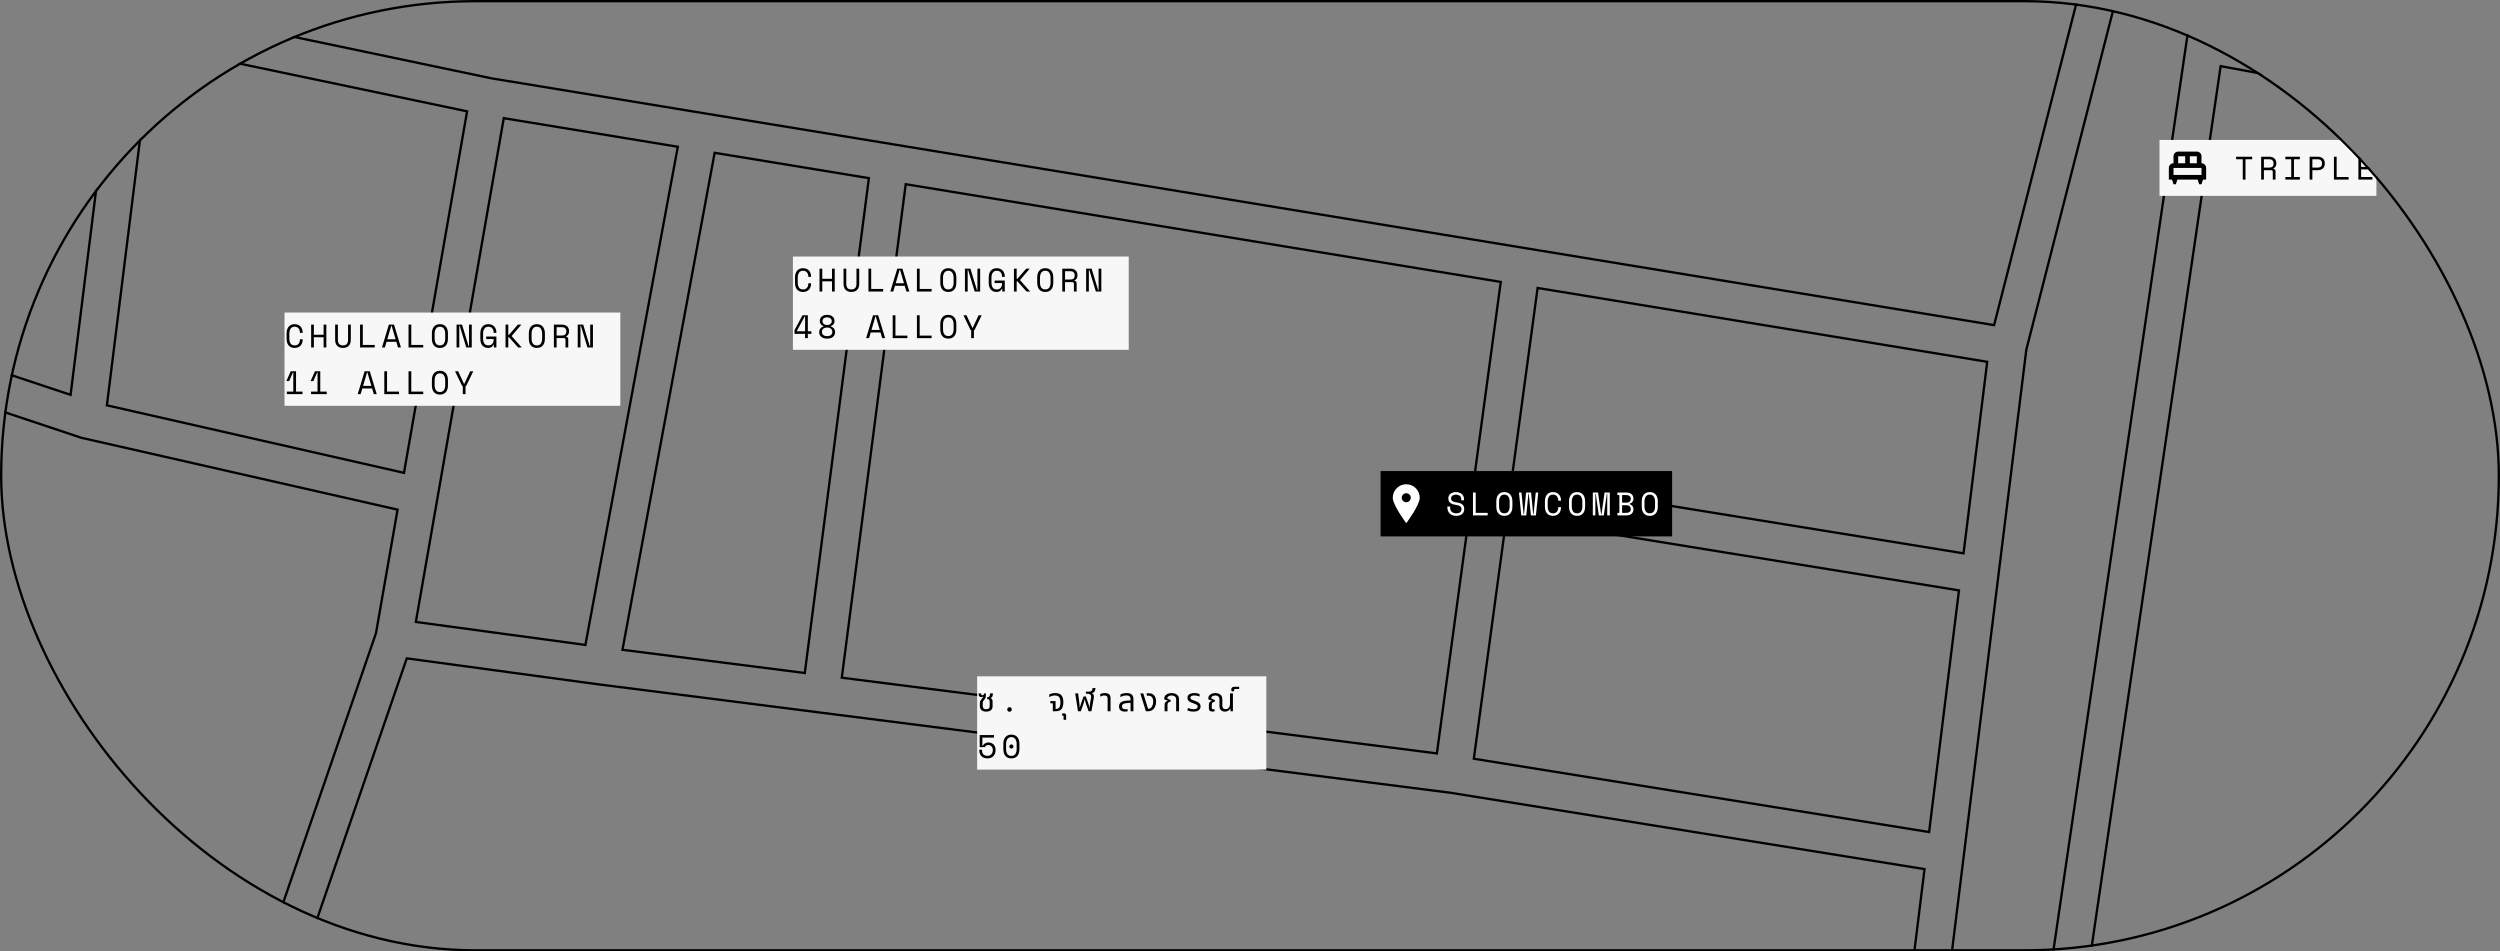 <svg width="1072" height="408" viewBox="0 0 1072 408" fill="none" xmlns="http://www.w3.org/2000/svg">
<rect x="0" y="0" width="1072" height="408" fill="#808080" stroke="none"/>
<g clip-path="url(#clip0_1694_2933)">
<path d="M855.065 139.418L854.984 139.911L855.436 139.985L855.55 139.542L855.065 139.418ZM892.25 -5.982L892.373 -6.467L891.889 -6.591L891.765 -6.106L892.25 -5.982ZM653.797 106.362L653.878 105.869L653.797 106.362ZM382.797 61.854L382.716 62.347L382.797 61.854ZM301.297 48.469L301.378 47.975L301.297 48.469ZM210.97 33.634L210.868 34.123L210.878 34.126L210.889 34.127L210.97 33.634ZM68.143 3.67L68.245 3.181L67.756 3.078L67.653 3.567L68.143 3.67ZM64.858 19.329L64.368 19.227L64.266 19.716L64.755 19.819L64.858 19.329ZM200.289 47.742L200.782 47.828L200.865 47.351L200.392 47.252L200.289 47.742ZM173.229 202.757L173.118 203.244L173.631 203.361L173.721 202.843L173.229 202.757ZM45.834 173.803L45.338 173.742L45.282 174.191L45.723 174.291L45.834 173.803ZM62.939 36.489L63.435 36.55L63.497 36.054L63.001 35.992L62.939 36.489ZM47.061 34.511L47.123 34.015L46.627 33.953L46.565 34.449L47.061 34.511ZM30.268 169.323L30.11 169.797L30.689 169.99L30.764 169.385L30.268 169.323ZM-17.47 153.41L-17.312 152.936L-17.786 152.778L-17.945 153.252L-17.47 153.41ZM-22.53 168.589L-23.004 168.431L-23.162 168.905L-22.688 169.063L-22.53 168.589ZM34.47 187.589L34.312 188.063L34.312 188.064L34.47 187.589ZM34.843 187.714L34.685 188.188L34.709 188.196L34.733 188.201L34.843 187.714ZM35.227 187.801L35.116 188.288L35.227 187.801ZM170.474 218.539L170.966 218.625L171.048 218.156L170.584 218.051L170.474 218.539ZM161.229 271.497L161.701 271.66L161.714 271.622L161.721 271.583L161.229 271.497ZM109.436 421.895L108.963 421.732L108.8 422.205L109.273 422.368L109.436 421.895ZM124.564 427.105L124.401 427.577L124.874 427.74L125.037 427.267L124.564 427.105ZM174.428 282.309L174.495 281.813L174.088 281.758L173.955 282.146L174.428 282.309ZM256.425 293.427L256.492 292.932H256.492L256.425 293.427ZM256.458 293.432L256.39 293.927L256.395 293.928L256.458 293.432ZM256.49 293.436L256.553 292.94H256.553L256.49 293.436ZM350.99 305.458L350.927 305.954L350.99 305.458ZM621.859 339.919L621.939 339.425L621.931 339.424L621.922 339.423L621.859 339.919ZM825.237 372.672L825.733 372.733L825.792 372.255L825.316 372.178L825.237 372.672ZM815.06 455.019L814.564 454.957L814.503 455.453L814.999 455.515L815.06 455.019ZM830.94 456.981L830.878 457.477L831.375 457.538L831.436 457.042L830.94 456.981ZM842.062 366.981L842.558 367.042L842.062 366.981ZM856.829 247.481L856.333 247.42L856.829 247.481ZM868.877 149.987L868.393 149.864L868.385 149.895L868.381 149.926L868.877 149.987ZM907.751 -2.018L908.235 -1.894L908.359 -2.379L907.875 -2.503L907.751 -2.018ZM852.118 155.148L852.614 155.209L852.673 154.733L852.199 154.655L852.118 155.148ZM659.323 123.484L659.404 122.991L658.896 122.907L658.827 123.417L659.323 123.484ZM841.969 237.273L841.889 237.767L842.401 237.85L842.465 237.334L841.969 237.273ZM648.164 205.85L647.668 205.783L647.603 206.266L648.084 206.344L648.164 205.85ZM840.005 253.164L840.501 253.225L840.56 252.747L840.085 252.67L840.005 253.164ZM646.015 221.711L646.095 221.217L645.589 221.135L645.52 221.644L646.015 221.711ZM827.2 356.782L827.121 357.276L827.633 357.358L827.697 356.843L827.2 356.782ZM631.975 325.342L631.48 325.275L631.414 325.758L631.896 325.836L631.975 325.342ZM643.528 120.89L644.024 120.957L644.089 120.475L643.609 120.397L643.528 120.89ZM388.371 78.984L388.452 78.49L387.941 78.407L387.875 78.92L388.371 78.984ZM631.262 211.426L630.767 211.359L631.262 211.426ZM616.138 323.062L616.075 323.558L616.567 323.621L616.633 323.129L616.138 323.062ZM360.964 290.598L360.468 290.534L360.403 291.031L360.901 291.094L360.964 290.598ZM345.091 288.579L345.028 289.075L345.523 289.138L345.587 288.643L345.091 288.579ZM372.573 76.389L373.069 76.454L373.131 75.974L372.654 75.896L372.573 76.389ZM266.91 278.632L266.419 278.541L266.322 279.062L266.847 279.128L266.91 278.632ZM306.437 65.527L306.518 65.034L306.034 64.955L305.945 65.436L306.437 65.527ZM251.024 276.548L250.957 277.044L251.429 277.108L251.515 276.64L251.024 276.548ZM290.645 62.934L291.136 63.025L291.23 62.523L290.726 62.44L290.645 62.934ZM178.31 266.689L177.817 266.603L177.728 267.115L178.243 267.184L178.31 266.689ZM216.019 50.678L216.1 50.184L215.611 50.104L215.526 50.592L216.019 50.678ZM938.787 9.631L938.877 9.139L938.367 9.045L938.292 9.558L938.787 9.631ZM946.947 11.132L947.038 10.64L946.947 11.132ZM937.585 17.84L938.079 17.913V17.913L937.585 17.84ZM876.585 434.34L876.09 434.268L876.017 434.763L876.512 434.835L876.585 434.34ZM892.416 436.659L892.343 437.154L892.838 437.226L892.91 436.731L892.416 436.659ZM952.213 28.369L952.304 27.877L951.794 27.783L951.719 28.296L952.213 28.369ZM987.553 34.868L987.463 35.359L987.954 35.45L988.045 34.958L987.553 34.868ZM990.447 19.132L990.939 19.222L991.029 18.73L990.538 18.64L990.447 19.132ZM855.55 139.542L892.734 -5.859L891.765 -6.106L854.581 139.294L855.55 139.542ZM653.716 106.856L854.984 139.911L855.146 138.924L653.878 105.869L653.716 106.856ZM382.716 62.347L653.716 106.856L653.878 105.869L382.878 61.361L382.716 62.347ZM301.216 48.962L382.716 62.347L382.878 61.361L301.378 47.975L301.216 48.962ZM210.889 34.127L301.216 48.962L301.378 47.975L211.051 33.141L210.889 34.127ZM68.04 4.159L210.868 34.123L211.073 33.145L68.245 3.181L68.04 4.159ZM65.347 19.432L68.632 3.773L67.653 3.567L64.368 19.227L65.347 19.432ZM200.392 47.252L64.96 18.84L64.755 19.819L200.187 48.231L200.392 47.252ZM173.721 202.843L200.782 47.828L199.797 47.656L172.736 202.671L173.721 202.843ZM45.723 174.291L173.118 203.244L173.339 202.269L45.944 173.316L45.723 174.291ZM62.443 36.427L45.338 173.742L46.33 173.865L63.435 36.55L62.443 36.427ZM47 35.007L62.877 36.985L63.001 35.992L47.123 34.015L47 35.007ZM30.764 169.385L47.558 34.573L46.565 34.449L29.772 169.261L30.764 169.385ZM-17.628 153.885L30.11 169.797L30.426 168.849L-17.312 152.936L-17.628 153.885ZM-22.055 168.747L-16.996 153.568L-17.945 153.252L-23.004 168.431L-22.055 168.747ZM34.628 187.115L-22.372 168.115L-22.688 169.063L34.312 188.063L34.628 187.115ZM35.002 187.239L34.628 187.115L34.312 188.064L34.685 188.188L35.002 187.239ZM35.338 187.313L34.954 187.226L34.733 188.201L35.116 188.288L35.338 187.313ZM170.584 218.051L35.338 187.313L35.116 188.288L170.363 219.026L170.584 218.051ZM161.721 271.583L170.966 218.625L169.981 218.453L160.736 271.411L161.721 271.583ZM109.909 422.058L161.701 271.66L160.756 271.334L108.963 421.732L109.909 422.058ZM124.727 426.632L109.599 421.422L109.273 422.368L124.401 427.577L124.727 426.632ZM173.955 282.146L124.091 426.942L125.037 427.267L174.9 282.472L173.955 282.146ZM256.492 292.932L174.495 281.813L174.36 282.804L256.358 293.923L256.492 292.932ZM256.525 292.936L256.492 292.932L256.358 293.923L256.39 293.927L256.525 292.936ZM256.553 292.94L256.521 292.936L256.395 293.928L256.427 293.932L256.553 292.94ZM351.053 304.962L256.553 292.94L256.427 293.932L350.927 305.954L351.053 304.962ZM621.922 339.423L351.053 304.962L350.927 305.954L621.796 340.415L621.922 339.423ZM825.316 372.178L621.939 339.425L621.78 340.413L825.157 373.165L825.316 372.178ZM815.557 455.08L825.733 372.733L824.74 372.611L814.564 454.957L815.557 455.08ZM831.001 456.485L815.122 454.522L814.999 455.515L830.878 457.477L831.001 456.485ZM841.565 366.92L830.443 456.92L831.436 457.042L842.558 367.042L841.565 366.92ZM856.333 247.42L841.565 366.92L842.558 367.042L857.325 247.542L856.333 247.42ZM868.381 149.926L856.333 247.42L857.325 247.542L869.373 150.049L868.381 149.926ZM907.266 -2.142L868.393 149.864L869.361 150.111L908.235 -1.894L907.266 -2.142ZM892.126 -5.498L907.627 -1.534L907.875 -2.503L892.373 -6.467L892.126 -5.498ZM852.199 154.655L659.404 122.991L659.242 123.978L852.037 155.641L852.199 154.655ZM842.465 237.334L852.614 155.209L851.621 155.087L841.473 237.212L842.465 237.334ZM648.084 206.344L841.889 237.767L842.049 236.78L648.244 205.357L648.084 206.344ZM658.827 123.417L647.668 205.783L648.659 205.917L659.818 123.551L658.827 123.417ZM840.085 252.67L646.095 221.217L645.935 222.204L839.925 253.657L840.085 252.67ZM827.697 356.843L840.501 253.225L839.509 253.102L826.704 356.721L827.697 356.843ZM631.896 325.836L827.121 357.276L827.28 356.288L632.055 324.848L631.896 325.836ZM645.52 221.644L631.48 325.275L632.471 325.409L646.511 221.778L645.52 221.644ZM643.609 120.397L388.452 78.49L388.29 79.477L643.447 121.383L643.609 120.397ZM631.758 211.493L644.024 120.957L643.033 120.823L630.767 211.359L631.758 211.493ZM616.633 323.129L631.758 211.493L630.767 211.359L615.642 322.995L616.633 323.129ZM360.901 291.094L616.075 323.558L616.201 322.566L361.027 290.102L360.901 291.094ZM387.875 78.92L360.468 290.534L361.459 290.662L388.867 79.048L387.875 78.92ZM345.587 288.643L373.069 76.454L372.077 76.325L344.596 288.515L345.587 288.643ZM266.847 279.128L345.028 289.075L345.155 288.083L266.973 278.136L266.847 279.128ZM305.945 65.436L266.419 278.541L267.402 278.724L306.928 65.619L305.945 65.436ZM372.654 75.896L306.518 65.034L306.356 66.021L372.492 76.883L372.654 75.896ZM251.515 276.64L291.136 63.025L290.153 62.843L250.532 276.457L251.515 276.64ZM178.243 267.184L250.957 277.044L251.091 276.053L178.377 266.193L178.243 267.184ZM215.526 50.592L177.817 266.603L178.803 266.775L216.511 50.764L215.526 50.592ZM290.726 62.44L216.1 50.184L215.938 51.171L290.564 63.427L290.726 62.44ZM938.696 10.123L946.857 11.623L947.038 10.64L938.877 9.139L938.696 10.123ZM938.079 17.913L939.282 9.703L938.292 9.558L937.09 17.768L938.079 17.913ZM877.079 434.413L938.079 17.913L937.09 17.768L876.09 434.268L877.079 434.413ZM892.488 436.164L876.657 433.846L876.512 434.835L892.343 437.154L892.488 436.164ZM951.719 28.296L891.921 436.587L892.91 436.731L952.708 28.441L951.719 28.296ZM987.643 34.376L952.304 27.877L952.123 28.86L987.463 35.359L987.643 34.376ZM989.955 19.041L987.061 34.777L988.045 34.958L990.939 19.222L989.955 19.041ZM946.857 11.623L990.357 19.623L990.538 18.64L947.038 10.64L946.857 11.623Z" fill="black"/>
<rect width="125" height="28" transform="translate(592 202)" fill="black"/>
<path d="M608.786 213.429C608.786 216.63 603 224.357 603 224.357C603 224.357 597.214 216.63 597.214 213.429C597.214 211.894 597.824 210.423 598.909 209.338C599.994 208.253 601.466 207.643 603 207.643C604.534 207.643 606.006 208.253 607.091 209.338C608.176 210.423 608.786 211.894 608.786 213.429Z" fill="white"/>
<path d="M603 215.357C604.065 215.357 604.929 214.494 604.929 213.429C604.929 212.363 604.065 211.5 603 211.5C601.935 211.5 601.071 212.363 601.071 213.429C601.071 214.494 601.935 215.357 603 215.357Z" fill="black"/>
<path d="M626.594 214.028C626.594 213.711 626.529 213.431 626.398 213.188C626.277 212.945 626.109 212.745 625.894 212.586C625.679 212.427 625.432 212.306 625.152 212.222C624.872 212.138 624.578 212.096 624.27 212.096C623.999 212.096 623.743 212.133 623.5 212.208C623.257 212.273 623.038 212.371 622.842 212.502C622.655 212.633 622.506 212.796 622.394 212.992C622.282 213.179 622.226 213.398 622.226 213.65V213.734C622.226 214.005 622.282 214.238 622.394 214.434C622.506 214.621 622.669 214.784 622.884 214.924C623.108 215.055 623.383 215.167 623.71 215.26C624.037 215.344 624.419 215.419 624.858 215.484C625.885 215.643 626.641 215.946 627.126 216.394C627.611 216.833 627.854 217.425 627.854 218.172V218.34C627.854 218.76 627.779 219.147 627.63 219.502C627.49 219.847 627.275 220.146 626.986 220.398C626.706 220.65 626.356 220.846 625.936 220.986C625.516 221.126 625.031 221.196 624.48 221.196C623.855 221.196 623.299 221.107 622.814 220.93C622.338 220.743 621.937 220.491 621.61 220.174C621.293 219.847 621.05 219.469 620.882 219.04C620.714 218.601 620.63 218.125 620.63 217.612V217.192H621.806V217.528C621.806 218.387 622.039 219.031 622.506 219.46C622.982 219.889 623.64 220.104 624.48 220.104C625.208 220.104 625.754 219.945 626.118 219.628C626.491 219.301 626.678 218.872 626.678 218.34V218.256C626.678 217.743 626.487 217.351 626.104 217.08C625.731 216.809 625.119 216.613 624.27 216.492C623.775 216.427 623.327 216.329 622.926 216.198C622.534 216.058 622.198 215.881 621.918 215.666C621.638 215.442 621.423 215.176 621.274 214.868C621.125 214.56 621.05 214.196 621.05 213.776V213.608C621.05 213.225 621.129 212.875 621.288 212.558C621.447 212.241 621.666 211.965 621.946 211.732C622.235 211.499 622.576 211.321 622.968 211.2C623.369 211.069 623.808 211.004 624.284 211.004C624.835 211.004 625.325 211.083 625.754 211.242C626.193 211.401 626.561 211.615 626.86 211.886C627.159 212.147 627.383 212.46 627.532 212.824C627.691 213.179 627.77 213.552 627.77 213.944V214.532H626.594V214.028ZM631.61 211.2H632.786V219.908H637.91V221H631.61V211.2ZM641.625 215.008C641.625 213.739 641.928 212.754 642.535 212.054C643.141 211.354 643.986 211.004 645.069 211.004C646.151 211.004 646.996 211.354 647.603 212.054C648.209 212.754 648.513 213.739 648.513 215.008V217.192C648.513 218.499 648.209 219.493 647.603 220.174C646.996 220.855 646.151 221.196 645.069 221.196C643.986 221.196 643.141 220.855 642.535 220.174C641.928 219.493 641.625 218.499 641.625 217.192V215.008ZM645.069 220.104C645.825 220.104 646.389 219.847 646.763 219.334C647.145 218.811 647.337 218.069 647.337 217.108V215.092C647.337 214.196 647.145 213.473 646.763 212.922C646.389 212.371 645.825 212.096 645.069 212.096C644.313 212.096 643.743 212.371 643.361 212.922C642.987 213.473 642.801 214.196 642.801 215.092V217.108C642.801 218.069 642.987 218.811 643.361 219.334C643.743 219.847 644.313 220.104 645.069 220.104ZM658.597 221H656.455L655.545 211.704H655.377L654.467 221H652.325L651.331 211.2H652.395L653.333 220.496H653.501L654.383 211.2H656.539L657.421 220.496H657.589L658.527 211.2H659.591L658.597 221ZM665.909 220.104C666.31 220.104 666.651 220.039 666.931 219.908C667.22 219.768 667.454 219.586 667.631 219.362C667.818 219.129 667.953 218.867 668.037 218.578C668.13 218.279 668.177 217.967 668.177 217.64V217.472H669.353V217.64C669.353 218.135 669.278 218.601 669.129 219.04C668.98 219.469 668.76 219.847 668.471 220.174C668.182 220.491 667.822 220.743 667.393 220.93C666.964 221.107 666.469 221.196 665.909 221.196C664.826 221.196 663.982 220.855 663.375 220.174C662.768 219.493 662.465 218.499 662.465 217.192V215.008C662.465 213.739 662.768 212.754 663.375 212.054C663.982 211.354 664.826 211.004 665.909 211.004C666.469 211.004 666.964 211.097 667.393 211.284C667.822 211.461 668.182 211.713 668.471 212.04C668.76 212.357 668.98 212.735 669.129 213.174C669.278 213.603 669.353 214.065 669.353 214.56V214.728H668.177V214.56C668.168 214.243 668.116 213.935 668.023 213.636C667.939 213.337 667.804 213.076 667.617 212.852C667.44 212.619 667.211 212.437 666.931 212.306C666.651 212.166 666.31 212.096 665.909 212.096C665.153 212.096 664.584 212.371 664.201 212.922C663.828 213.473 663.641 214.196 663.641 215.092V217.108C663.641 218.069 663.828 218.811 664.201 219.334C664.584 219.847 665.153 220.104 665.909 220.104ZM672.801 215.008C672.801 213.739 673.105 212.754 673.711 212.054C674.318 211.354 675.163 211.004 676.245 211.004C677.328 211.004 678.173 211.354 678.779 212.054C679.386 212.754 679.689 213.739 679.689 215.008V217.192C679.689 218.499 679.386 219.493 678.779 220.174C678.173 220.855 677.328 221.196 676.245 221.196C675.163 221.196 674.318 220.855 673.711 220.174C673.105 219.493 672.801 218.499 672.801 217.192V215.008ZM676.245 220.104C677.001 220.104 677.566 219.847 677.939 219.334C678.322 218.811 678.513 218.069 678.513 217.108V215.092C678.513 214.196 678.322 213.473 677.939 212.922C677.566 212.371 677.001 212.096 676.245 212.096C675.489 212.096 674.92 212.371 674.537 212.922C674.164 213.473 673.977 214.196 673.977 215.092V217.108C673.977 218.069 674.164 218.811 674.537 219.334C674.92 219.847 675.489 220.104 676.245 220.104ZM682.998 211.2H685.238L686.554 220.496H686.722L688.038 211.2H690.278V221H689.186V211.704H689.018L687.702 221H685.574L684.258 211.704H684.09V221H682.998V211.2ZM693.544 219.908H694.384V212.292H693.544V211.2H697.506C697.973 211.2 698.383 211.265 698.738 211.396C699.102 211.527 699.405 211.704 699.648 211.928C699.9 212.152 700.087 212.423 700.208 212.74C700.339 213.048 700.404 213.384 700.404 213.748V213.916C700.404 214.187 700.362 214.434 700.278 214.658C700.194 214.882 700.077 215.083 699.928 215.26C699.779 215.437 699.601 215.591 699.396 215.722C699.2 215.843 698.985 215.937 698.752 216.002V216.17C699.219 216.301 699.611 216.553 699.928 216.926C700.245 217.29 700.404 217.738 700.404 218.27V218.438C700.404 218.802 700.339 219.143 700.208 219.46C700.087 219.768 699.9 220.039 699.648 220.272C699.405 220.496 699.102 220.673 698.738 220.804C698.383 220.935 697.973 221 697.506 221H693.544V219.908ZM695.56 219.908H697.422C697.973 219.908 698.421 219.773 698.766 219.502C699.111 219.222 699.284 218.839 699.284 218.354V218.27C699.284 217.766 699.121 217.369 698.794 217.08C698.467 216.781 698.024 216.632 697.464 216.632H695.56V219.908ZM695.56 215.54H697.464C698.024 215.54 698.467 215.395 698.794 215.106C699.121 214.817 699.284 214.42 699.284 213.916V213.832C699.284 213.356 699.111 212.983 698.766 212.712C698.421 212.432 697.973 212.292 697.422 212.292H695.56V215.54ZM703.978 215.008C703.978 213.739 704.281 212.754 704.888 212.054C705.495 211.354 706.339 211.004 707.422 211.004C708.505 211.004 709.349 211.354 709.956 212.054C710.563 212.754 710.866 213.739 710.866 215.008V217.192C710.866 218.499 710.563 219.493 709.956 220.174C709.349 220.855 708.505 221.196 707.422 221.196C706.339 221.196 705.495 220.855 704.888 220.174C704.281 219.493 703.978 218.499 703.978 217.192V215.008ZM707.422 220.104C708.178 220.104 708.743 219.847 709.116 219.334C709.499 218.811 709.69 218.069 709.69 217.108V215.092C709.69 214.196 709.499 213.473 709.116 212.922C708.743 212.371 708.178 212.096 707.422 212.096C706.666 212.096 706.097 212.371 705.714 212.922C705.341 213.473 705.154 214.196 705.154 215.092V217.108C705.154 218.069 705.341 218.811 705.714 219.334C706.097 219.847 706.666 220.104 707.422 220.104Z" fill="white"/>
<rect width="144" height="40" transform="translate(122 134)" fill="#F7F7F7"/>
<path d="M126.34 148.104C126.741 148.104 127.082 148.039 127.362 147.908C127.651 147.768 127.885 147.586 128.062 147.362C128.249 147.129 128.384 146.867 128.468 146.578C128.561 146.279 128.608 145.967 128.608 145.64V145.472H129.784V145.64C129.784 146.135 129.709 146.601 129.56 147.04C129.411 147.469 129.191 147.847 128.902 148.174C128.613 148.491 128.253 148.743 127.824 148.93C127.395 149.107 126.9 149.196 126.34 149.196C125.257 149.196 124.413 148.855 123.806 148.174C123.199 147.493 122.896 146.499 122.896 145.192V143.008C122.896 141.739 123.199 140.754 123.806 140.054C124.413 139.354 125.257 139.004 126.34 139.004C126.9 139.004 127.395 139.097 127.824 139.284C128.253 139.461 128.613 139.713 128.902 140.04C129.191 140.357 129.411 140.735 129.56 141.174C129.709 141.603 129.784 142.065 129.784 142.56V142.728H128.608V142.56C128.599 142.243 128.547 141.935 128.454 141.636C128.37 141.337 128.235 141.076 128.048 140.852C127.871 140.619 127.642 140.437 127.362 140.306C127.082 140.166 126.741 140.096 126.34 140.096C125.584 140.096 125.015 140.371 124.632 140.922C124.259 141.473 124.072 142.196 124.072 143.092V145.108C124.072 146.069 124.259 146.811 124.632 147.334C125.015 147.847 125.584 148.104 126.34 148.104ZM133.414 139.2H134.59V143.54H138.762V139.2H139.938V149H138.762V144.632H134.59V149H133.414V139.2ZM144.885 139.2V145.696C144.885 146.489 145.067 147.091 145.431 147.502C145.804 147.903 146.35 148.104 147.069 148.104C147.787 148.104 148.329 147.903 148.693 147.502C149.066 147.091 149.253 146.489 149.253 145.696V139.2H150.429V145.696C150.429 146.835 150.13 147.703 149.533 148.3C148.935 148.897 148.114 149.196 147.069 149.196C146.023 149.196 145.202 148.897 144.605 148.3C144.007 147.703 143.709 146.835 143.709 145.696V139.2H144.885ZM154.395 139.2H155.571V147.908H160.695V149H154.395V139.2ZM169.953 146.564H165.753L165.039 149H163.779L166.747 139.2H168.959L171.927 149H170.667L169.953 146.564ZM167.769 139.704L166.075 145.472H169.631L167.937 139.704H167.769ZM175.179 139.2H176.355V147.908H181.479V149H175.179V139.2ZM185.194 143.008C185.194 141.739 185.497 140.754 186.104 140.054C186.71 139.354 187.555 139.004 188.638 139.004C189.72 139.004 190.565 139.354 191.172 140.054C191.778 140.754 192.082 141.739 192.082 143.008V145.192C192.082 146.499 191.778 147.493 191.172 148.174C190.565 148.855 189.72 149.196 188.638 149.196C187.555 149.196 186.71 148.855 186.104 148.174C185.497 147.493 185.194 146.499 185.194 145.192V143.008ZM188.638 148.104C189.394 148.104 189.958 147.847 190.332 147.334C190.714 146.811 190.906 146.069 190.906 145.108V143.092C190.906 142.196 190.714 141.473 190.332 140.922C189.958 140.371 189.394 140.096 188.638 140.096C187.882 140.096 187.312 140.371 186.93 140.922C186.556 141.473 186.37 142.196 186.37 143.092V145.108C186.37 146.069 186.556 146.811 186.93 147.334C187.312 147.847 187.882 148.104 188.638 148.104ZM200.948 148.496H201.116V139.2H202.292V149H199.94L197.112 139.704H196.944V149H195.768V139.2H198.12L200.948 148.496ZM208.484 144.296H212.852V149H211.76V147.824H211.592C211.433 148.235 211.153 148.566 210.752 148.818C210.351 149.07 209.884 149.196 209.352 149.196C208.297 149.196 207.467 148.855 206.86 148.174C206.263 147.493 205.964 146.499 205.964 145.192V143.008C205.964 141.739 206.267 140.754 206.874 140.054C207.481 139.354 208.325 139.004 209.408 139.004C209.968 139.004 210.463 139.097 210.892 139.284C211.321 139.461 211.681 139.713 211.97 140.04C212.259 140.357 212.479 140.735 212.628 141.174C212.777 141.603 212.852 142.065 212.852 142.56V142.728H211.676V142.56C211.676 142.243 211.629 141.935 211.536 141.636C211.452 141.337 211.317 141.076 211.13 140.852C210.953 140.619 210.719 140.437 210.43 140.306C210.15 140.166 209.809 140.096 209.408 140.096C208.652 140.096 208.083 140.371 207.7 140.922C207.327 141.473 207.14 142.196 207.14 143.092V145.108C207.14 146.069 207.327 146.811 207.7 147.334C208.083 147.847 208.661 148.104 209.436 148.104C210.136 148.104 210.682 147.88 211.074 147.432C211.475 146.984 211.676 146.359 211.676 145.556V145.388H208.484V144.296ZM217.952 149H216.776V139.2H217.952V143.54H218.274L222.04 139.2H223.496V139.284L219.436 144.016V144.184L223.664 148.916V149H222.18L218.274 144.632H217.952V149ZM226.763 143.008C226.763 141.739 227.066 140.754 227.673 140.054C228.279 139.354 229.124 139.004 230.207 139.004C231.289 139.004 232.134 139.354 232.741 140.054C233.347 140.754 233.651 141.739 233.651 143.008V145.192C233.651 146.499 233.347 147.493 232.741 148.174C232.134 148.855 231.289 149.196 230.207 149.196C229.124 149.196 228.279 148.855 227.673 148.174C227.066 147.493 226.763 146.499 226.763 145.192V143.008ZM230.207 148.104C230.963 148.104 231.527 147.847 231.901 147.334C232.283 146.811 232.475 146.069 232.475 145.108V143.092C232.475 142.196 232.283 141.473 231.901 140.922C231.527 140.371 230.963 140.096 230.207 140.096C229.451 140.096 228.881 140.371 228.499 140.922C228.125 141.473 227.939 142.196 227.939 143.092V145.108C227.939 146.069 228.125 146.811 228.499 147.334C228.881 147.847 229.451 148.104 230.207 148.104ZM243.665 149H242.489V145.724C242.489 145.481 242.433 145.295 242.321 145.164C242.209 145.033 242.013 144.968 241.733 144.968H238.681V149H237.505V139.2H241.005C241.509 139.2 241.948 139.275 242.321 139.424C242.694 139.564 243.002 139.755 243.245 139.998C243.497 140.241 243.684 140.525 243.805 140.852C243.936 141.169 244.001 141.505 244.001 141.86V142.28C244.001 142.644 243.898 143.008 243.693 143.372C243.497 143.736 243.189 144.016 242.769 144.212V144.38C243.049 144.427 243.268 144.539 243.427 144.716C243.586 144.893 243.665 145.145 243.665 145.472V149ZM238.681 143.876H240.865C241.528 143.876 242.018 143.736 242.335 143.456C242.662 143.167 242.825 142.747 242.825 142.196V141.944C242.825 141.449 242.662 141.053 242.335 140.754C242.018 140.446 241.528 140.292 240.865 140.292H238.681V143.876ZM252.909 148.496H253.077V139.2H254.253V149H251.901L249.073 139.704H248.905V149H247.729V139.2H250.081L252.909 148.496ZM125.766 167.908V159.718H125.598L123.988 163.4H122.826V163.316L124.66 159.2H126.942V167.908H129.714V169H122.994V167.908H125.766ZM136.158 167.908V159.718H135.99L134.38 163.4H133.218V163.316L135.052 159.2H137.334V167.908H140.106V169H133.386V167.908H136.158ZM159.561 166.564H155.361L154.647 169H153.387L156.355 159.2H158.567L161.535 169H160.275L159.561 166.564ZM157.377 159.704L155.683 165.472H159.239L157.545 159.704H157.377ZM164.787 159.2H165.963V167.908H171.087V169H164.787V159.2ZM175.179 159.2H176.355V167.908H181.479V169H175.179V159.2ZM185.194 163.008C185.194 161.739 185.497 160.754 186.104 160.054C186.71 159.354 187.555 159.004 188.638 159.004C189.72 159.004 190.565 159.354 191.172 160.054C191.778 160.754 192.082 161.739 192.082 163.008V165.192C192.082 166.499 191.778 167.493 191.172 168.174C190.565 168.855 189.72 169.196 188.638 169.196C187.555 169.196 186.71 168.855 186.104 168.174C185.497 167.493 185.194 166.499 185.194 165.192V163.008ZM188.638 168.104C189.394 168.104 189.958 167.847 190.332 167.334C190.714 166.811 190.906 166.069 190.906 165.108V163.092C190.906 162.196 190.714 161.473 190.332 160.922C189.958 160.371 189.394 160.096 188.638 160.096C187.882 160.096 187.312 160.371 186.93 160.922C186.556 161.473 186.37 162.196 186.37 163.092V165.108C186.37 166.069 186.556 166.811 186.93 167.334C187.312 167.847 187.882 168.104 188.638 168.104ZM198.442 165.556H198.19L195.124 159.2H196.44L198.946 164.548H199.114L201.62 159.2H202.936L199.87 165.556H199.618V169H198.442V165.556Z" fill="black"/>
<rect width="144" height="40" transform="translate(340 110)" fill="#F7F7F7"/>
<path d="M344.34 124.104C344.741 124.104 345.082 124.039 345.362 123.908C345.651 123.768 345.885 123.586 346.062 123.362C346.249 123.129 346.384 122.867 346.468 122.578C346.561 122.279 346.608 121.967 346.608 121.64V121.472H347.784V121.64C347.784 122.135 347.709 122.601 347.56 123.04C347.411 123.469 347.191 123.847 346.902 124.174C346.613 124.491 346.253 124.743 345.824 124.93C345.395 125.107 344.9 125.196 344.34 125.196C343.257 125.196 342.413 124.855 341.806 124.174C341.199 123.493 340.896 122.499 340.896 121.192V119.008C340.896 117.739 341.199 116.754 341.806 116.054C342.413 115.354 343.257 115.004 344.34 115.004C344.9 115.004 345.395 115.097 345.824 115.284C346.253 115.461 346.613 115.713 346.902 116.04C347.191 116.357 347.411 116.735 347.56 117.174C347.709 117.603 347.784 118.065 347.784 118.56V118.728H346.608V118.56C346.599 118.243 346.547 117.935 346.454 117.636C346.37 117.337 346.235 117.076 346.048 116.852C345.871 116.619 345.642 116.437 345.362 116.306C345.082 116.166 344.741 116.096 344.34 116.096C343.584 116.096 343.015 116.371 342.632 116.922C342.259 117.473 342.072 118.196 342.072 119.092V121.108C342.072 122.069 342.259 122.811 342.632 123.334C343.015 123.847 343.584 124.104 344.34 124.104ZM351.414 115.2H352.59V119.54H356.762V115.2H357.938V125H356.762V120.632H352.59V125H351.414V115.2ZM362.885 115.2V121.696C362.885 122.489 363.067 123.091 363.431 123.502C363.804 123.903 364.35 124.104 365.069 124.104C365.787 124.104 366.329 123.903 366.693 123.502C367.066 123.091 367.253 122.489 367.253 121.696V115.2H368.429V121.696C368.429 122.835 368.13 123.703 367.533 124.3C366.935 124.897 366.114 125.196 365.069 125.196C364.023 125.196 363.202 124.897 362.605 124.3C362.007 123.703 361.709 122.835 361.709 121.696V115.2H362.885ZM372.395 115.2H373.571V123.908H378.695V125H372.395V115.2ZM387.953 122.564H383.753L383.039 125H381.779L384.747 115.2H386.959L389.927 125H388.667L387.953 122.564ZM385.769 115.704L384.075 121.472H387.631L385.937 115.704H385.769ZM393.179 115.2H394.355V123.908H399.479V125H393.179V115.2ZM403.194 119.008C403.194 117.739 403.497 116.754 404.104 116.054C404.71 115.354 405.555 115.004 406.638 115.004C407.72 115.004 408.565 115.354 409.172 116.054C409.778 116.754 410.082 117.739 410.082 119.008V121.192C410.082 122.499 409.778 123.493 409.172 124.174C408.565 124.855 407.72 125.196 406.638 125.196C405.555 125.196 404.71 124.855 404.104 124.174C403.497 123.493 403.194 122.499 403.194 121.192V119.008ZM406.638 124.104C407.394 124.104 407.958 123.847 408.332 123.334C408.714 122.811 408.906 122.069 408.906 121.108V119.092C408.906 118.196 408.714 117.473 408.332 116.922C407.958 116.371 407.394 116.096 406.638 116.096C405.882 116.096 405.312 116.371 404.93 116.922C404.556 117.473 404.37 118.196 404.37 119.092V121.108C404.37 122.069 404.556 122.811 404.93 123.334C405.312 123.847 405.882 124.104 406.638 124.104ZM418.948 124.496H419.116V115.2H420.292V125H417.94L415.112 115.704H414.944V125H413.768V115.2H416.12L418.948 124.496ZM426.484 120.296H430.852V125H429.76V123.824H429.592C429.433 124.235 429.153 124.566 428.752 124.818C428.351 125.07 427.884 125.196 427.352 125.196C426.297 125.196 425.467 124.855 424.86 124.174C424.263 123.493 423.964 122.499 423.964 121.192V119.008C423.964 117.739 424.267 116.754 424.874 116.054C425.481 115.354 426.325 115.004 427.408 115.004C427.968 115.004 428.463 115.097 428.892 115.284C429.321 115.461 429.681 115.713 429.97 116.04C430.259 116.357 430.479 116.735 430.628 117.174C430.777 117.603 430.852 118.065 430.852 118.56V118.728H429.676V118.56C429.676 118.243 429.629 117.935 429.536 117.636C429.452 117.337 429.317 117.076 429.13 116.852C428.953 116.619 428.719 116.437 428.43 116.306C428.15 116.166 427.809 116.096 427.408 116.096C426.652 116.096 426.083 116.371 425.7 116.922C425.327 117.473 425.14 118.196 425.14 119.092V121.108C425.14 122.069 425.327 122.811 425.7 123.334C426.083 123.847 426.661 124.104 427.436 124.104C428.136 124.104 428.682 123.88 429.074 123.432C429.475 122.984 429.676 122.359 429.676 121.556V121.388H426.484V120.296ZM435.952 125H434.776V115.2H435.952V119.54H436.274L440.04 115.2H441.496V115.284L437.436 120.016V120.184L441.664 124.916V125H440.18L436.274 120.632H435.952V125ZM444.763 119.008C444.763 117.739 445.066 116.754 445.673 116.054C446.279 115.354 447.124 115.004 448.207 115.004C449.289 115.004 450.134 115.354 450.741 116.054C451.347 116.754 451.651 117.739 451.651 119.008V121.192C451.651 122.499 451.347 123.493 450.741 124.174C450.134 124.855 449.289 125.196 448.207 125.196C447.124 125.196 446.279 124.855 445.673 124.174C445.066 123.493 444.763 122.499 444.763 121.192V119.008ZM448.207 124.104C448.963 124.104 449.527 123.847 449.901 123.334C450.283 122.811 450.475 122.069 450.475 121.108V119.092C450.475 118.196 450.283 117.473 449.901 116.922C449.527 116.371 448.963 116.096 448.207 116.096C447.451 116.096 446.881 116.371 446.499 116.922C446.125 117.473 445.939 118.196 445.939 119.092V121.108C445.939 122.069 446.125 122.811 446.499 123.334C446.881 123.847 447.451 124.104 448.207 124.104ZM461.665 125H460.489V121.724C460.489 121.481 460.433 121.295 460.321 121.164C460.209 121.033 460.013 120.968 459.733 120.968H456.681V125H455.505V115.2H459.005C459.509 115.2 459.948 115.275 460.321 115.424C460.694 115.564 461.002 115.755 461.245 115.998C461.497 116.241 461.684 116.525 461.805 116.852C461.936 117.169 462.001 117.505 462.001 117.86V118.28C462.001 118.644 461.898 119.008 461.693 119.372C461.497 119.736 461.189 120.016 460.769 120.212V120.38C461.049 120.427 461.268 120.539 461.427 120.716C461.586 120.893 461.665 121.145 461.665 121.472V125ZM456.681 119.876H458.865C459.528 119.876 460.018 119.736 460.335 119.456C460.662 119.167 460.825 118.747 460.825 118.196V117.944C460.825 117.449 460.662 117.053 460.335 116.754C460.018 116.446 459.528 116.292 458.865 116.292H456.681V119.876ZM470.909 124.496H471.077V115.2H472.253V125H469.901L467.073 115.704H466.905V125H465.729V115.2H468.081L470.909 124.496ZM344.116 135.2H346.398V142.06H347.91V143.152H346.398V145H345.222V143.152H340.686V141.528L344.116 135.2ZM341.694 141.892V142.06H345.222V135.704H345.054L341.694 141.892ZM354.55 145.196C354.056 145.196 353.608 145.131 353.206 145C352.805 144.86 352.46 144.673 352.17 144.44C351.881 144.197 351.657 143.917 351.498 143.6C351.349 143.273 351.274 142.919 351.274 142.536V142.368C351.274 142.032 351.326 141.733 351.428 141.472C351.531 141.211 351.666 140.982 351.834 140.786C352.002 140.59 352.194 140.427 352.408 140.296C352.632 140.165 352.861 140.067 353.094 140.002V139.834C352.88 139.769 352.679 139.671 352.492 139.54C352.306 139.409 352.138 139.255 351.988 139.078C351.848 138.901 351.736 138.7 351.652 138.476C351.568 138.243 351.526 137.991 351.526 137.72V137.552C351.526 137.179 351.601 136.838 351.75 136.53C351.9 136.213 352.11 135.942 352.38 135.718C352.66 135.494 352.987 135.321 353.36 135.2C353.743 135.069 354.168 135.004 354.634 135.004H354.718C355.176 135.004 355.596 135.069 355.978 135.2C356.361 135.321 356.688 135.494 356.958 135.718C357.238 135.942 357.453 136.213 357.602 136.53C357.752 136.838 357.826 137.179 357.826 137.552V137.72C357.826 137.991 357.784 138.243 357.7 138.476C357.616 138.7 357.5 138.901 357.35 139.078C357.21 139.255 357.042 139.409 356.846 139.54C356.66 139.671 356.464 139.769 356.258 139.834V140.002C356.492 140.067 356.716 140.165 356.93 140.296C357.154 140.427 357.35 140.59 357.518 140.786C357.686 140.982 357.822 141.211 357.924 141.472C358.027 141.733 358.078 142.032 358.078 142.368V142.536C358.078 142.919 357.999 143.273 357.84 143.6C357.691 143.917 357.472 144.197 357.182 144.44C356.893 144.673 356.548 144.86 356.146 145C355.745 145.131 355.297 145.196 354.802 145.196H354.55ZM354.76 144.132C355.395 144.132 355.908 143.969 356.3 143.642C356.702 143.315 356.902 142.891 356.902 142.368V142.284C356.902 141.705 356.697 141.257 356.286 140.94C355.885 140.623 355.362 140.464 354.718 140.464H354.634C353.99 140.464 353.463 140.623 353.052 140.94C352.651 141.257 352.45 141.705 352.45 142.284V142.368C352.45 142.891 352.646 143.315 353.038 143.642C353.44 143.969 353.958 144.132 354.592 144.132H354.76ZM354.676 139.372C355.264 139.372 355.74 139.218 356.104 138.91C356.468 138.602 356.65 138.215 356.65 137.748V137.664C356.65 137.188 356.468 136.805 356.104 136.516C355.75 136.217 355.274 136.068 354.676 136.068C354.079 136.068 353.598 136.217 353.234 136.516C352.88 136.805 352.702 137.188 352.702 137.664V137.748C352.702 138.215 352.884 138.602 353.248 138.91C353.612 139.218 354.088 139.372 354.676 139.372ZM377.561 142.564H373.361L372.647 145H371.387L374.355 135.2H376.567L379.535 145H378.275L377.561 142.564ZM375.377 135.704L373.683 141.472H377.239L375.545 135.704H375.377ZM382.787 135.2H383.963V143.908H389.087V145H382.787V135.2ZM393.179 135.2H394.355V143.908H399.479V145H393.179V135.2ZM403.194 139.008C403.194 137.739 403.497 136.754 404.104 136.054C404.71 135.354 405.555 135.004 406.638 135.004C407.72 135.004 408.565 135.354 409.172 136.054C409.778 136.754 410.082 137.739 410.082 139.008V141.192C410.082 142.499 409.778 143.493 409.172 144.174C408.565 144.855 407.72 145.196 406.638 145.196C405.555 145.196 404.71 144.855 404.104 144.174C403.497 143.493 403.194 142.499 403.194 141.192V139.008ZM406.638 144.104C407.394 144.104 407.958 143.847 408.332 143.334C408.714 142.811 408.906 142.069 408.906 141.108V139.092C408.906 138.196 408.714 137.473 408.332 136.922C407.958 136.371 407.394 136.096 406.638 136.096C405.882 136.096 405.312 136.371 404.93 136.922C404.556 137.473 404.37 138.196 404.37 139.092V141.108C404.37 142.069 404.556 142.811 404.93 143.334C405.312 143.847 405.882 144.104 406.638 144.104ZM416.442 141.556H416.19L413.124 135.2H414.44L416.946 140.548H417.114L419.62 135.2H420.936L417.87 141.556H417.618V145H416.442V141.556Z" fill="black"/>
<rect width="124" height="40" transform="translate(419 290)" fill="#F7F7F7"/>
<path d="M422.864 305.14C421.987 305.14 421.315 304.925 420.848 304.496C420.381 304.067 420.148 303.427 420.148 302.578V301.696C420.148 301.145 420.241 300.721 420.428 300.422C420.615 300.114 420.825 299.825 421.058 299.554C421.198 299.395 421.324 299.251 421.436 299.12C421.548 298.98 421.609 298.84 421.618 298.7L421.576 298.672C421.473 298.747 421.352 298.812 421.212 298.868C421.081 298.915 420.932 298.938 420.764 298.938C420.428 298.938 420.153 298.826 419.938 298.602C419.723 298.369 419.616 298.042 419.616 297.622V297.328H420.708C420.708 297.608 420.741 297.813 420.806 297.944C420.881 298.065 420.997 298.126 421.156 298.126C421.259 298.126 421.366 298.107 421.478 298.07C421.59 298.033 421.693 297.977 421.786 297.902L422.052 297.328H422.738V297.958C422.738 298.229 422.729 298.467 422.71 298.672C422.691 298.877 422.64 299.078 422.556 299.274C422.472 299.461 422.332 299.68 422.136 299.932C421.996 300.109 421.87 300.273 421.758 300.422C421.646 300.562 421.557 300.721 421.492 300.898C421.427 301.075 421.394 301.309 421.394 301.598V302.508C421.394 302.947 421.464 303.283 421.604 303.516C421.744 303.749 421.926 303.908 422.15 303.992C422.374 304.076 422.612 304.118 422.864 304.118C423.349 304.118 423.723 304.011 423.984 303.796C424.245 303.572 424.376 303.231 424.376 302.774V300.814C424.376 300.469 424.292 300.207 424.124 300.03C423.965 299.843 423.709 299.75 423.354 299.75H423.298V298.952H423.368C423.751 298.952 424.021 298.863 424.18 298.686C424.339 298.509 424.432 298.294 424.46 298.042C424.497 297.781 424.516 297.543 424.516 297.328H425.762C425.762 297.823 425.697 298.238 425.566 298.574C425.435 298.91 425.165 299.157 424.754 299.316V299.372C425.109 299.475 425.342 299.661 425.454 299.932C425.566 300.203 425.622 300.539 425.622 300.94V302.844C425.622 303.563 425.384 304.127 424.908 304.538C424.432 304.939 423.751 305.14 422.864 305.14ZM431.903 304.216C431.903 303.945 431.997 303.717 432.183 303.53C432.379 303.334 432.613 303.236 432.883 303.236C433.154 303.236 433.383 303.334 433.569 303.53C433.765 303.717 433.863 303.945 433.863 304.216C433.863 304.487 433.765 304.72 433.569 304.916C433.383 305.103 433.154 305.196 432.883 305.196C432.613 305.196 432.379 305.103 432.183 304.916C431.997 304.72 431.903 304.487 431.903 304.216ZM451.442 305V301.584H450.378V300.604H452.632V303.992H452.814C453.234 303.992 453.584 303.899 453.864 303.712C454.144 303.525 454.354 303.222 454.494 302.802C454.634 302.382 454.704 301.827 454.704 301.136C454.704 300.445 454.624 299.885 454.466 299.456C454.316 299.027 454.069 298.714 453.724 298.518C453.388 298.322 452.93 298.224 452.352 298.224C451.913 298.224 451.488 298.285 451.078 298.406C450.676 298.518 450.289 298.695 449.916 298.938V297.776C450.196 297.608 450.564 297.468 451.022 297.356C451.479 297.244 451.974 297.188 452.506 297.188C453.355 297.188 454.032 297.347 454.536 297.664C455.049 297.972 455.418 298.42 455.642 299.008C455.866 299.596 455.978 300.31 455.978 301.15C455.978 301.962 455.866 302.657 455.642 303.236C455.427 303.805 455.072 304.244 454.578 304.552C454.092 304.851 453.439 305 452.618 305H451.442ZM456.057 308.654V307.17C456.057 306.937 455.954 306.82 455.749 306.82C455.702 306.82 455.655 306.825 455.609 306.834C455.553 306.843 455.501 306.857 455.455 306.876L455.357 306.036C455.497 305.989 455.651 305.952 455.819 305.924C455.977 305.905 456.108 305.896 456.211 305.896C456.537 305.896 456.78 305.971 456.939 306.12C457.088 306.279 457.163 306.493 457.163 306.764V308.654H456.057ZM462.239 305L461.049 297.328H462.309L462.757 300.954C462.794 301.234 462.836 301.579 462.883 301.99C462.939 302.391 462.972 302.867 462.981 303.418H463.037C463.112 303.138 463.177 302.895 463.233 302.69C463.298 302.475 463.354 302.284 463.401 302.116C463.457 301.939 463.513 301.775 463.569 301.626C463.625 301.467 463.681 301.304 463.737 301.136L464.647 298.63H465.585L466.509 301.136C466.584 301.341 466.654 301.551 466.719 301.766C466.794 301.971 466.868 302.205 466.943 302.466C467.027 302.727 467.116 303.045 467.209 303.418H467.279C467.279 303.063 467.298 302.671 467.335 302.242C467.382 301.803 467.442 301.374 467.517 300.954L467.825 299.288C467.946 298.653 467.876 298.196 467.615 297.916C467.363 297.627 466.92 297.482 466.285 297.482H465.641V296.572H466.775C467.438 296.572 467.886 296.441 468.119 296.18C468.352 295.909 468.469 295.541 468.469 295.074V295.004H469.729V295.074C469.729 295.606 469.612 296.063 469.379 296.446C469.155 296.819 468.763 297.062 468.203 297.174V297.216C468.483 297.337 468.688 297.51 468.819 297.734C468.95 297.949 469.029 298.182 469.057 298.434C469.085 298.686 469.08 298.924 469.043 299.148L468.007 305H466.789L465.725 301.92C465.632 301.649 465.552 301.411 465.487 301.206C465.422 300.991 465.361 300.777 465.305 300.562C465.249 300.338 465.193 300.086 465.137 299.806H465.081C465.025 300.114 464.969 300.385 464.913 300.618C464.866 300.851 464.81 301.071 464.745 301.276C464.689 301.481 464.619 301.701 464.535 301.934L463.443 305H462.239ZM474.951 305V299.554C474.951 299.097 474.843 298.761 474.629 298.546C474.423 298.331 474.073 298.224 473.579 298.224C473.243 298.224 472.925 298.271 472.627 298.364C472.337 298.448 472.057 298.569 471.787 298.728V297.608C471.973 297.515 472.239 297.421 472.585 297.328C472.93 297.235 473.341 297.188 473.817 297.188C474.302 297.188 474.722 297.258 475.077 297.398C475.431 297.538 475.707 297.771 475.903 298.098C476.099 298.415 476.197 298.84 476.197 299.372V305H474.951ZM484.782 305V299.89C484.782 299.283 484.642 298.854 484.362 298.602C484.091 298.341 483.634 298.21 482.99 298.21C482.523 298.21 482.075 298.275 481.646 298.406C481.226 298.527 480.825 298.7 480.442 298.924V297.762C480.713 297.622 481.077 297.491 481.534 297.37C482.001 297.249 482.523 297.188 483.102 297.188C483.597 297.188 484.026 297.244 484.39 297.356C484.754 297.459 485.053 297.617 485.286 297.832C485.529 298.047 485.711 298.322 485.832 298.658C485.953 298.985 486.014 299.372 486.014 299.82V305H484.782ZM482.374 305.14C481.553 305.14 480.923 304.953 480.484 304.58C480.055 304.197 479.84 303.651 479.84 302.942C479.84 302.167 480.12 301.57 480.68 301.15C481.249 300.73 482.169 300.483 483.438 300.408L485.034 300.31V301.346L483.606 301.444C482.654 301.509 481.996 301.659 481.632 301.892C481.277 302.125 481.1 302.466 481.1 302.914C481.1 303.334 481.231 303.642 481.492 303.838C481.763 304.034 482.136 304.132 482.612 304.132C482.771 304.132 482.915 304.123 483.046 304.104C483.177 304.076 483.303 304.043 483.424 304.006L483.62 304.944C483.443 305.009 483.247 305.056 483.032 305.084C482.827 305.121 482.607 305.14 482.374 305.14ZM491.366 305L488.972 297.328H490.232L492.304 303.922H492.472C492.696 303.922 492.915 303.871 493.13 303.768C493.345 303.656 493.527 303.516 493.676 303.348C493.956 303.04 494.161 302.653 494.292 302.186C494.423 301.71 494.488 301.243 494.488 300.786C494.488 300.011 494.311 299.405 493.956 298.966C493.611 298.518 493.13 298.294 492.514 298.294C492.393 298.294 492.271 298.303 492.15 298.322C492.038 298.341 491.945 298.364 491.87 298.392L491.562 297.398C491.758 297.342 491.94 297.305 492.108 297.286C492.285 297.267 492.444 297.258 492.584 297.258C493.051 297.258 493.466 297.328 493.83 297.468C494.203 297.599 494.521 297.795 494.782 298.056C495.109 298.373 495.347 298.77 495.496 299.246C495.655 299.722 495.734 300.249 495.734 300.828C495.734 301.556 495.622 302.205 495.398 302.774C495.174 303.334 494.894 303.782 494.558 304.118C494.287 304.389 493.956 304.603 493.564 304.762C493.172 304.921 492.673 305 492.066 305H491.366ZM499.376 305V302.34C499.376 301.752 499.506 301.327 499.768 301.066C500.029 300.795 500.36 300.609 500.762 300.506L500.776 300.464L499.236 299.876V299.414C499.236 299.031 499.362 298.672 499.614 298.336C499.866 297.991 500.225 297.715 500.692 297.51C501.168 297.295 501.732 297.188 502.386 297.188C502.955 297.188 503.482 297.281 503.968 297.468C504.453 297.645 504.84 297.93 505.13 298.322C505.428 298.705 505.578 299.209 505.578 299.834V305H504.332V299.96C504.332 299.335 504.14 298.891 503.758 298.63C503.384 298.359 502.922 298.224 502.372 298.224C501.802 298.224 501.35 298.345 501.014 298.588C500.678 298.821 500.51 299.12 500.51 299.484L502.022 300.24L501.91 300.912C501.564 300.912 501.261 301.029 501 301.262C500.748 301.486 500.622 301.845 500.622 302.34V305H499.376ZM511.816 305.14C511.266 305.14 510.752 305.089 510.276 304.986C509.81 304.874 509.413 304.743 509.086 304.594L509.45 303.586C509.646 303.661 509.87 303.74 510.122 303.824C510.374 303.908 510.645 303.978 510.934 304.034C511.233 304.081 511.536 304.104 511.844 304.104C512.339 304.104 512.75 304.011 513.076 303.824C513.403 303.637 513.566 303.367 513.566 303.012C513.566 302.797 513.506 302.615 513.384 302.466C513.272 302.307 513.095 302.163 512.852 302.032C512.61 301.901 512.297 301.775 511.914 301.654C511.326 301.467 510.827 301.271 510.416 301.066C510.015 300.851 509.707 300.599 509.492 300.31C509.287 300.011 509.184 299.643 509.184 299.204C509.184 298.812 509.287 298.467 509.492 298.168C509.707 297.86 510.034 297.622 510.472 297.454C510.92 297.277 511.49 297.188 512.18 297.188C512.628 297.188 513.048 297.23 513.44 297.314C513.842 297.389 514.154 297.496 514.378 297.636V298.686C514.22 298.611 514.019 298.537 513.776 298.462C513.543 298.387 513.286 298.327 513.006 298.28C512.726 298.233 512.437 298.21 512.138 298.21C511.513 298.21 511.07 298.308 510.808 298.504C510.556 298.691 510.43 298.905 510.43 299.148C510.43 299.353 510.486 299.526 510.598 299.666C510.72 299.806 510.92 299.941 511.2 300.072C511.49 300.203 511.877 300.352 512.362 300.52C512.81 300.669 513.221 300.842 513.594 301.038C513.968 301.234 514.262 301.481 514.476 301.78C514.7 302.069 514.812 302.443 514.812 302.9C514.812 303.292 514.714 303.661 514.518 304.006C514.332 304.342 514.019 304.617 513.58 304.832C513.142 305.037 512.554 305.14 511.816 305.14ZM519.898 305.14C519.637 305.14 519.385 305.098 519.142 305.014C518.909 304.93 518.717 304.781 518.568 304.566C518.428 304.351 518.358 304.053 518.358 303.67V302.312C518.358 301.733 518.479 301.313 518.722 301.052C518.974 300.791 519.301 300.609 519.702 300.506L519.716 300.464L518.106 299.876V299.414C518.106 299.003 518.227 298.63 518.47 298.294C518.722 297.958 519.072 297.692 519.52 297.496C519.977 297.291 520.509 297.188 521.116 297.188C521.629 297.188 522.115 297.272 522.572 297.44C523.039 297.608 523.417 297.888 523.706 298.28C523.995 298.663 524.14 299.176 524.14 299.82V302.494C524.14 303.054 524.266 303.46 524.518 303.712C524.779 303.964 525.125 304.09 525.554 304.09C525.927 304.09 526.254 303.997 526.534 303.81C526.814 303.614 527.033 303.348 527.192 303.012C527.351 302.667 527.43 302.265 527.43 301.808V297.328H528.676V305H527.654L527.584 303.782H527.514C527.355 304.211 527.071 304.547 526.66 304.79C526.259 305.023 525.806 305.14 525.302 305.14C524.593 305.14 524.014 304.944 523.566 304.552C523.118 304.16 522.894 303.507 522.894 302.592V299.946C522.894 299.498 522.81 299.148 522.642 298.896C522.474 298.644 522.25 298.471 521.97 298.378C521.699 298.275 521.41 298.224 521.102 298.224C520.607 298.224 520.197 298.331 519.87 298.546C519.553 298.761 519.389 299.073 519.38 299.484L520.976 300.24L520.864 300.912C520.519 300.912 520.22 301.019 519.968 301.234C519.725 301.449 519.604 301.803 519.604 302.298V303.53C519.604 303.735 519.651 303.885 519.744 303.978C519.837 304.071 519.987 304.118 520.192 304.118C520.285 304.118 520.374 304.113 520.458 304.104C520.551 304.085 520.635 304.062 520.71 304.034L520.892 304.93C520.715 305.014 520.542 305.07 520.374 305.098C520.215 305.126 520.057 305.14 519.898 305.14ZM528.189 296.516C528.123 296.413 528.072 296.283 528.035 296.124C527.988 295.956 527.965 295.793 527.965 295.634C527.965 295.438 528.007 295.256 528.091 295.088C528.175 294.911 528.324 294.766 528.539 294.654C528.753 294.542 529.052 294.486 529.435 294.486H531.353V295.452H529.757C529.57 295.452 529.421 295.489 529.309 295.564C529.197 295.629 529.141 295.746 529.141 295.914C529.141 295.979 529.155 296.049 529.183 296.124C529.201 296.199 529.229 296.273 529.267 296.348L528.189 296.516ZM420.092 320.38V315.2H426.224V316.292H421.24V319.792H421.408C421.501 319.605 421.623 319.428 421.772 319.26C421.921 319.083 422.094 318.929 422.29 318.798C422.495 318.667 422.724 318.565 422.976 318.49C423.228 318.406 423.508 318.364 423.816 318.364C424.264 318.364 424.675 318.439 425.048 318.588C425.431 318.737 425.757 318.947 426.028 319.218C426.299 319.489 426.509 319.815 426.658 320.198C426.817 320.581 426.896 321.005 426.896 321.472V321.724C426.896 322.191 426.821 322.634 426.672 323.054C426.523 323.465 426.303 323.833 426.014 324.16C425.725 324.477 425.365 324.729 424.936 324.916C424.507 325.103 424.012 325.196 423.452 325.196C422.883 325.196 422.379 325.112 421.94 324.944C421.501 324.776 421.133 324.543 420.834 324.244C420.535 323.945 420.307 323.595 420.148 323.194C419.999 322.783 419.924 322.34 419.924 321.864V321.472H421.1V321.78C421.1 322.555 421.315 323.138 421.744 323.53C422.183 323.913 422.752 324.104 423.452 324.104C423.825 324.104 424.152 324.039 424.432 323.908C424.721 323.768 424.959 323.586 425.146 323.362C425.342 323.129 425.487 322.863 425.58 322.564C425.673 322.256 425.72 321.939 425.72 321.612V321.528C425.72 321.239 425.669 320.968 425.566 320.716C425.473 320.464 425.337 320.245 425.16 320.058C424.992 319.871 424.782 319.727 424.53 319.624C424.287 319.512 424.021 319.456 423.732 319.456C423.536 319.456 423.354 319.484 423.186 319.54C423.027 319.596 422.887 319.671 422.766 319.764C422.645 319.848 422.542 319.946 422.458 320.058C422.383 320.17 422.332 320.277 422.304 320.38H420.092ZM430.232 319.008C430.232 317.739 430.536 316.754 431.142 316.054C431.749 315.354 432.594 315.004 433.676 315.004C434.759 315.004 435.604 315.354 436.21 316.054C436.817 316.754 437.12 317.739 437.12 319.008V321.192C437.12 322.499 436.817 323.493 436.21 324.174C435.604 324.855 434.759 325.196 433.676 325.196C432.594 325.196 431.749 324.855 431.142 324.174C430.536 323.493 430.232 322.499 430.232 321.192V319.008ZM433.676 324.132C434.432 324.132 434.997 323.871 435.37 323.348C435.753 322.816 435.944 322.069 435.944 321.108V319.092C435.944 318.644 435.898 318.238 435.804 317.874C435.711 317.501 435.566 317.183 435.37 316.922C435.184 316.651 434.946 316.441 434.656 316.292C434.376 316.143 434.05 316.068 433.676 316.068C433.294 316.068 432.962 316.143 432.682 316.292C432.402 316.441 432.164 316.651 431.968 316.922C431.782 317.183 431.642 317.501 431.548 317.874C431.455 318.238 431.408 318.644 431.408 319.092V321.108C431.408 322.069 431.595 322.816 431.968 323.348C432.351 323.871 432.92 324.132 433.676 324.132ZM432.78 320.1C432.78 319.857 432.869 319.647 433.046 319.47C433.224 319.293 433.434 319.204 433.676 319.204C433.919 319.204 434.129 319.293 434.306 319.47C434.484 319.647 434.572 319.857 434.572 320.1C434.572 320.343 434.484 320.553 434.306 320.73C434.129 320.907 433.919 320.996 433.676 320.996C433.434 320.996 433.224 320.907 433.046 320.73C432.869 320.553 432.78 320.343 432.78 320.1Z" fill="black"/>
<rect width="93" height="24" transform="translate(926 60)" fill="#F7F7F7"/>
<path d="M946 72C946 70.9 945.1 70 944 70V67C944 65.9 943.1 65 942 65H934C932.9 65 932 65.9 932 67V70C930.9 70 930 70.9 930 72V77H931.33L932 79H933L933.67 77H942.34L943 79H944L944.67 77H946V72ZM942 70H939V67H942V70ZM934 67H937V70H934V67ZM932 72H944V75H932V72Z" fill="black"/>
<path d="M958.84 67.2H965.728V68.292H962.872V77H961.696V68.292H958.84V67.2ZM975.742 77H974.566V73.724C974.566 73.481 974.51 73.295 974.398 73.164C974.286 73.033 974.09 72.968 973.81 72.968H970.758V77H969.582V67.2H973.082C973.586 67.2 974.025 67.275 974.398 67.424C974.772 67.564 975.08 67.755 975.322 67.998C975.574 68.241 975.761 68.525 975.882 68.852C976.013 69.169 976.078 69.505 976.078 69.86V70.28C976.078 70.644 975.976 71.008 975.77 71.372C975.574 71.736 975.266 72.016 974.846 72.212V72.38C975.126 72.427 975.346 72.539 975.504 72.716C975.663 72.893 975.742 73.145 975.742 73.472V77ZM970.758 71.876H972.942C973.605 71.876 974.095 71.736 974.412 71.456C974.739 71.167 974.902 70.747 974.902 70.196V69.944C974.902 69.449 974.739 69.053 974.412 68.754C974.095 68.446 973.605 68.292 972.942 68.292H970.758V71.876ZM979.961 67.2H986.177V68.292H983.657V75.908H986.177V77H979.961V75.908H982.481V68.292H979.961V67.2ZM991.543 72.968V77H990.367V67.2H993.867C994.371 67.2 994.809 67.275 995.183 67.424C995.556 67.564 995.864 67.755 996.107 67.998C996.359 68.241 996.545 68.525 996.667 68.852C996.797 69.169 996.863 69.505 996.863 69.86V70.28C996.863 70.635 996.797 70.975 996.667 71.302C996.545 71.629 996.359 71.918 996.107 72.17C995.855 72.413 995.542 72.609 995.169 72.758C994.795 72.898 994.361 72.968 993.867 72.968H991.543ZM991.543 71.876H993.727C995.033 71.876 995.687 71.316 995.687 70.196V69.944C995.687 69.449 995.523 69.053 995.197 68.754C994.879 68.446 994.389 68.292 993.727 68.292H991.543V71.876ZM1000.79 67.2H1001.96V75.908H1007.09V77H1000.79V67.2ZM1011.28 67.2H1017.21V68.292H1012.45V71.54H1017.13V72.632H1012.45V75.908H1017.3V77H1011.28V67.2Z" fill="black"/>
</g>
<rect x="0.5" y="0.5" width="1071" height="407" rx="203.5" stroke="black"/>
<defs>
<clipPath id="clip0_1694_2933">
<rect width="1072" height="408" rx="204" fill="white"/>
</clipPath>
</defs>
</svg>
